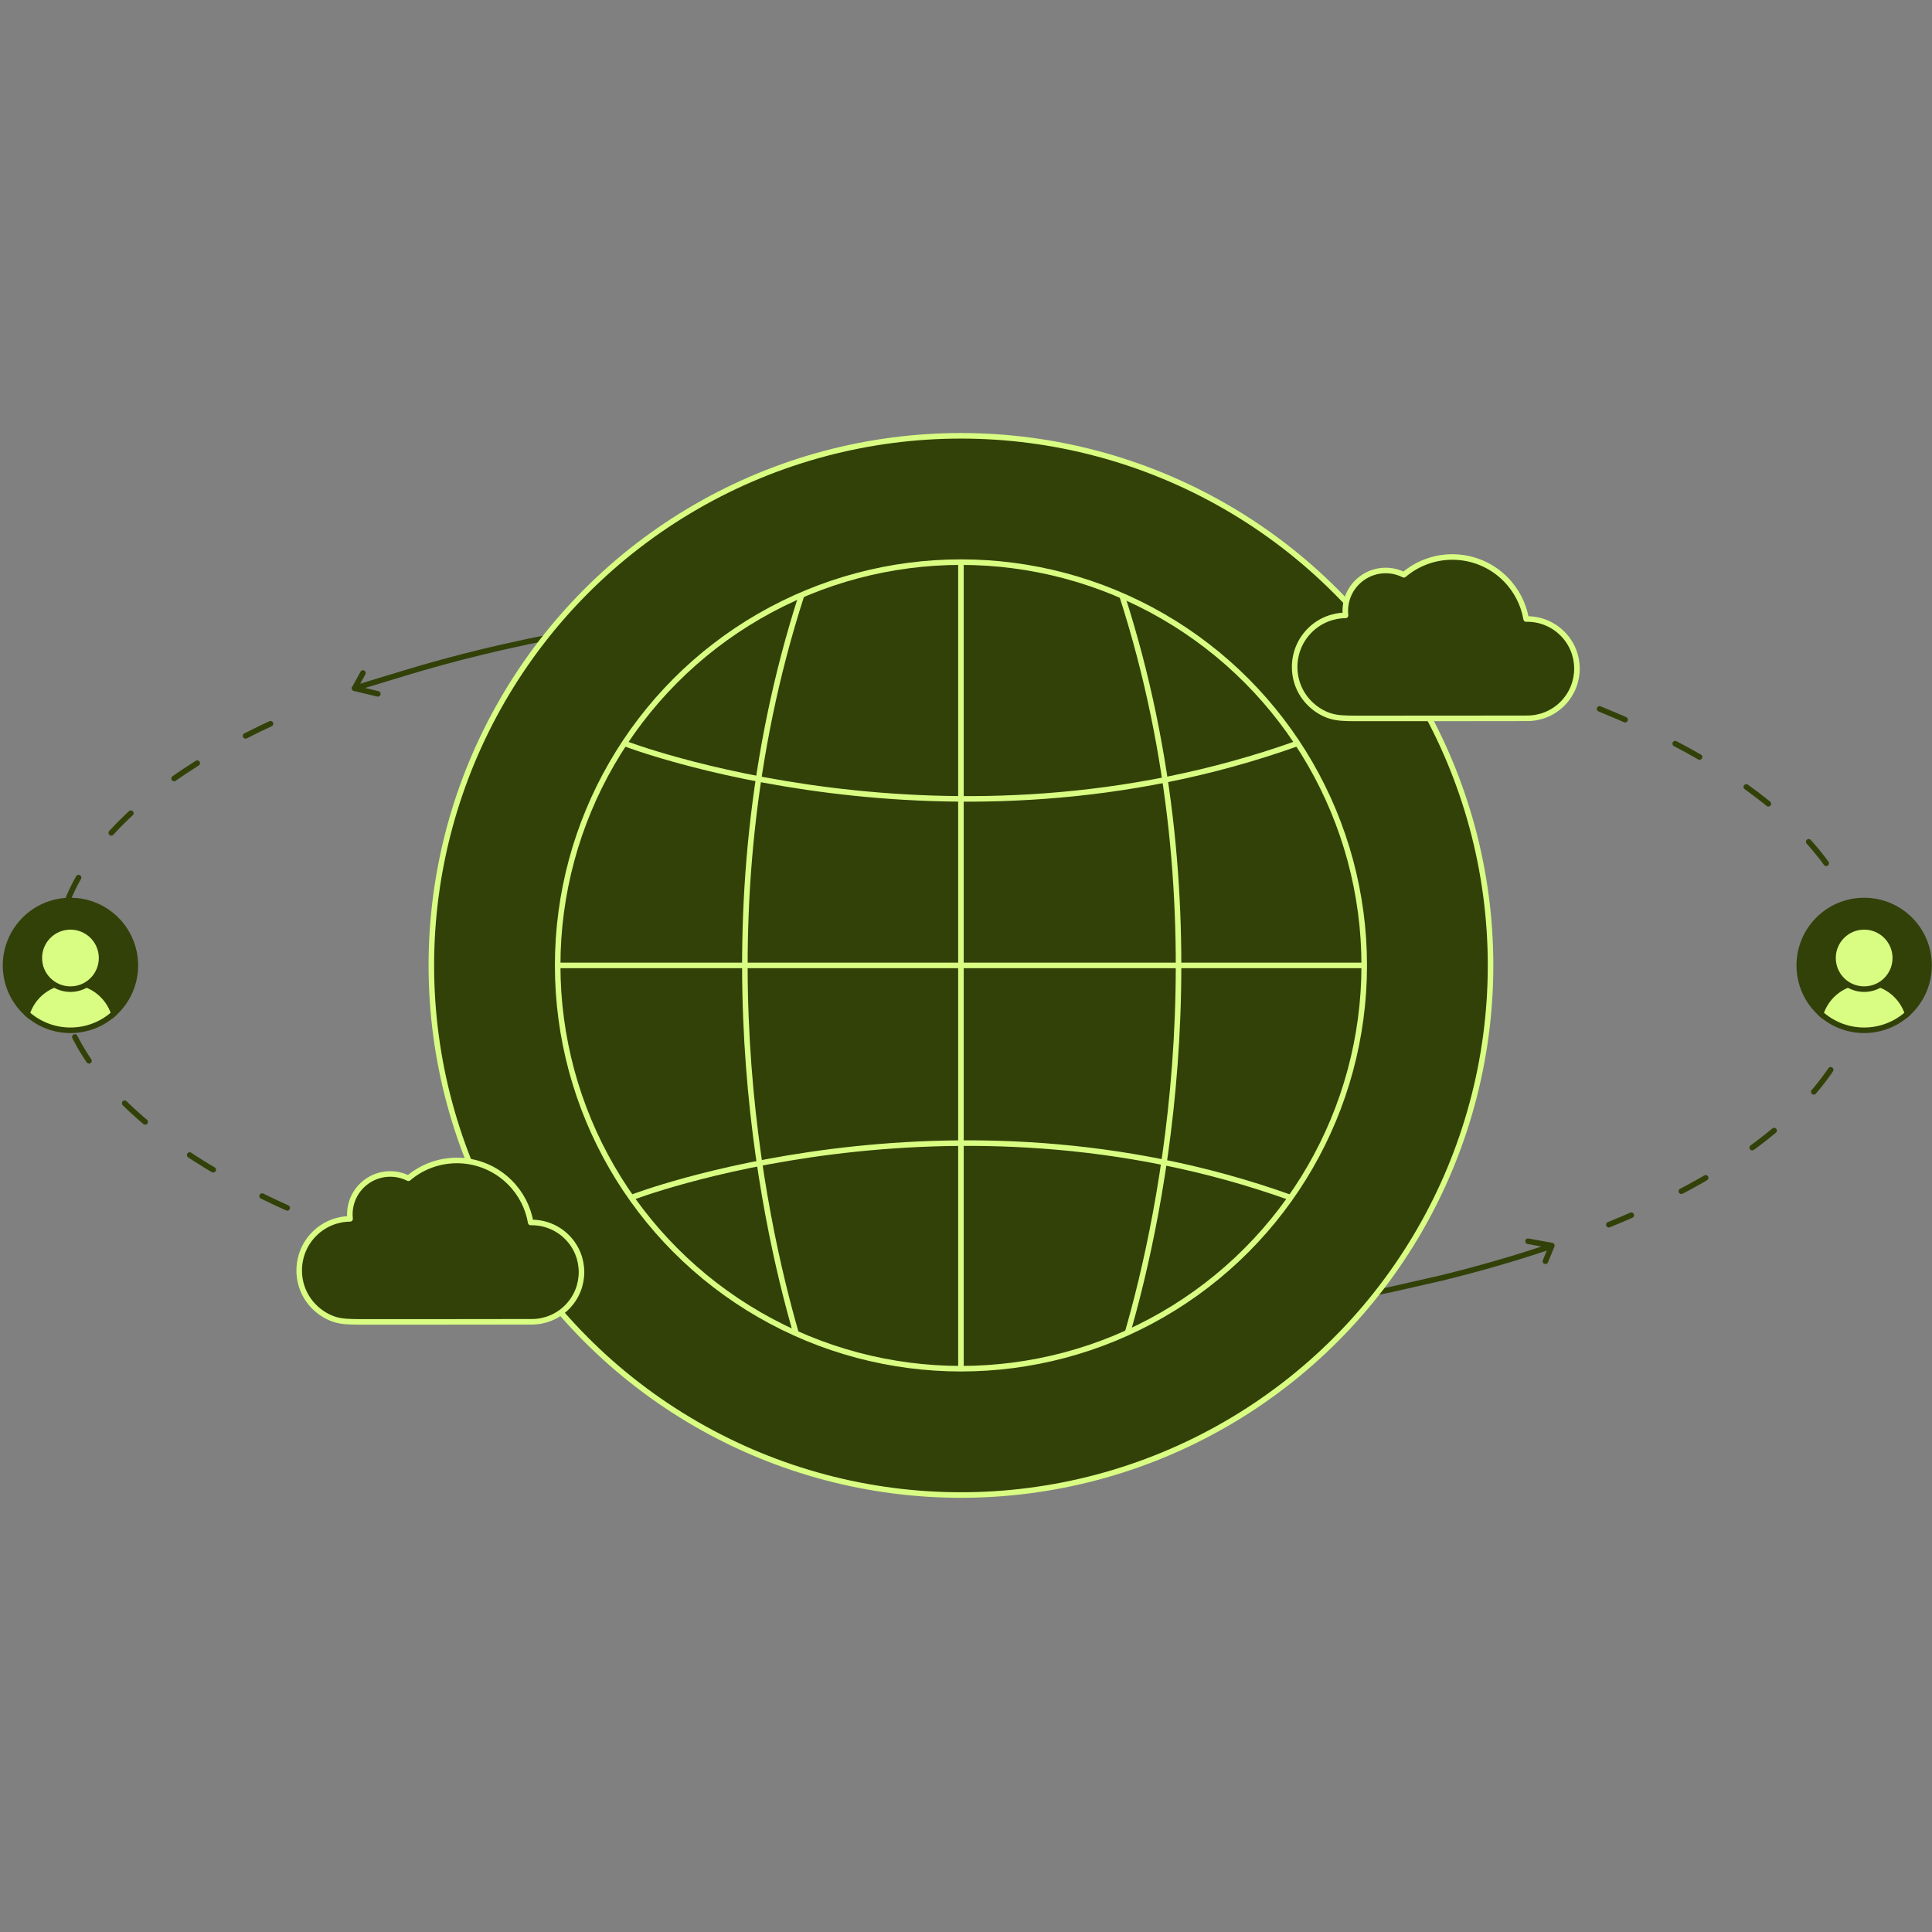 <svg version="1.1" id="svg74" width="696" height="696" xmlns="http://www.w3.org/2000/svg"><rect width="100%" height="100%" fill="#808080" stroke="none"/><defs id="defs11"><style id="style9">.cls-1{mix-blend-mode:multiply}.cls-1,.cls-2,.cls-3,.cls-4,.cls-5,.cls-6,.cls-7{stroke-width:2px}.cls-1,.cls-2,.cls-3,.cls-5,.cls-7{stroke:#324108}.cls-1,.cls-4,.cls-5{stroke-linejoin:round}.cls-1,.cls-4,.cls-5,.cls-7{stroke-linecap:round}.cls-1,.cls-5,.cls-6,.cls-7{fill:none}.cls-2,.cls-3,.cls-6,.cls-7{stroke-miterlimit:10}.cls-2,.cls-4{fill:#324108}.cls-3{fill:#d9fc83}.cls-4,.cls-6{stroke:#d9fc83}.cls-7{stroke-dasharray:0 0 10 20}</style></defs><g id="g72" transform="translate(-193.82 -192.21)" style="isolation:isolate"><g><g id="g25"><path class="cls-1" d="m 637.88,414.96 c -31.85,-4.13 -65.44,-6.33 -99.76,-6.44 -58.35,-0.19 -114.4,5.67 -163.33,16.84 l -6.83,1.6 c -9.9,2.39 -19.49,5.01 -28.73,7.83 l -17.66,5.36" id="path13"/><path class="cls-7" d="m 325.14,638.46 c -3.07,-1.09 -6.1,-2.2 -9.08,-3.34 -32.22,-12.29 -57.43,-26.82 -74.94,-43.17 -17.74,-16.57 -27.17,-35.01 -27.26,-53.33 v 0 c -0.16,-34.55 31.48,-66.81 89.09,-90.85" id="path15"/><path class="cls-1" d="m 751.55,641.51 c -12.14,4.09 -24.95,7.78 -38.35,11.07 l -18.03,4.11 c -46.68,9.83 -99.35,14.97 -154.03,14.8 -43.62,-0.14 -86.04,-3.66 -125.23,-10.22" id="path17"/><path class="cls-7" d="m 741.85,437.41 c 7.34,2.36 14.46,4.85 21.34,7.47 4.62,1.76 9.33,3.67 13.99,5.68 56.71,24.42 88.03,56.68 88.2,90.83 0.09,18.19 -9.04,36.43 -26.38,52.76 -15.66,14.74 -37.7,27.93 -65.6,39.26" id="path19"/><path class="cls-5" id="polyline21" d="M329.93 442.17 321.56 440.16 324.57 434.66"/><path class="cls-5" id="polyline23" d="M744.29 639.36 752.87 640.93 750.55 646.57"/></g><g id="g45"><circle class="cls-4" cx="540" cy="540" r="190.79" id="circle27"/><g id="g43"><circle class="cls-6" cx="540" cy="540" r="145.28" id="circle29"/><path class="cls-6" id="line31" d="M394.34 540 684.9 540"/><path class="cls-6" d="m 418.67,459.98 c 0,0 116.69,45.07 242.66,0" id="path33"/><path class="cls-6" d="m 421.4,623.59 c 0,0 114.06,-44.05 237.19,0" id="path35"/><path class="cls-6" id="line37" d="M540 685.28 540 394.72"/><path class="cls-6" d="M 480.63,672.64 C 468.46,630.72 445.05,523 482.53,406.78" id="path39"/><path class="cls-6" d="M 600.01,672.34 C 612.2,630.21 635.42,522.72 598.03,406.78" id="path41"/></g></g><path class="cls-4" d="m 756.67,420.45 c -3.6,-3.6 -8.34,-5.34 -13.06,-5.24 -0.92,-5.29 -3.42,-10.35 -7.5,-14.44 -10.02,-10.02 -25.95,-10.51 -36.55,-1.49 -5.46,-2.75 -12.28,-1.85 -16.84,2.71 -3.25,3.25 -4.64,7.67 -4.17,11.91 -4.68,0.05 -9.34,1.86 -12.9,5.43 -3.63,3.63 -5.44,8.4 -5.43,13.16 -0.01,4.74 1.79,9.48 5.41,13.09 1.92,1.92 4.26,3.44 6.81,4.36 2.97,1.08 6.25,1.04 9.37,1.08 3.45,0.04 60.54,-0.04 62.21,-0.04 4.58,0 9.16,-1.75 12.65,-5.24 6.99,-6.99 6.99,-18.32 0,-25.3 z" id="path47"/><path class="cls-4" d="m 398.06,637.85 c -3.6,-3.6 -8.34,-5.34 -13.06,-5.24 -0.92,-5.29 -3.42,-10.35 -7.5,-14.44 -10.02,-10.02 -25.95,-10.51 -36.55,-1.49 -5.46,-2.75 -12.28,-1.85 -16.84,2.71 -3.25,3.25 -4.64,7.67 -4.17,11.91 -4.68,0.05 -9.34,1.86 -12.9,5.43 -3.63,3.63 -5.44,8.4 -5.43,13.16 -0.01,4.74 1.79,9.48 5.41,13.09 1.92,1.92 4.26,3.44 6.81,4.36 2.97,1.08 6.25,1.04 9.37,1.08 3.45,0.04 60.54,-0.04 62.21,-0.04 4.58,0 9.16,-1.75 12.65,-5.24 6.99,-6.99 6.99,-18.32 0,-25.3 z" id="path49"/><g id="g59"><g id="g55"><path class="cls-2" d="m 888.76,540 c 0,-12.91 -10.47,-23.38 -23.38,-23.38 -12.91,0 -23.38,10.47 -23.38,23.38 0,6.9 2.99,13.09 7.74,17.37 2.11,-6.63 8.33,-11.47 15.64,-11.47 v 0 c 7.31,0 13.53,4.84 15.64,11.47 4.75,-4.28 7.74,-10.48 7.74,-17.37 z" id="path51"/><path class="cls-3" d="m 865.38,545.9 v 0 c -7.31,0 -13.53,4.84 -15.64,11.47 4.14,3.73 9.63,6 15.64,6 6.01,0 11.5,-2.27 15.64,-6 -2.11,-6.63 -8.33,-11.47 -15.64,-11.47 z" id="path53"/></g><circle class="cls-3" cx="865.38" cy="537.33" r="11.22" id="circle57"/></g><g id="g69"><g id="g65"><path class="cls-2" d="m 242.58,540 c 0,-12.91 -10.47,-23.38 -23.38,-23.38 -12.91,0 -23.38,10.47 -23.38,23.38 0,6.9 2.99,13.09 7.74,17.37 2.11,-6.63 8.33,-11.47 15.64,-11.47 v 0 c 7.31,0 13.53,4.84 15.64,11.47 4.75,-4.28 7.74,-10.48 7.74,-17.37 z" id="path61"/><path class="cls-3" d="m 219.2,545.9 v 0 c -7.31,0 -13.53,4.84 -15.64,11.47 4.14,3.73 9.63,6 15.64,6 6.01,0 11.5,-2.27 15.64,-6 -2.11,-6.63 -8.33,-11.47 -15.64,-11.47 z" id="path63"/></g><circle class="cls-3" cx="219.2" cy="537.33" r="11.22" id="circle67"/></g></g></g></svg>